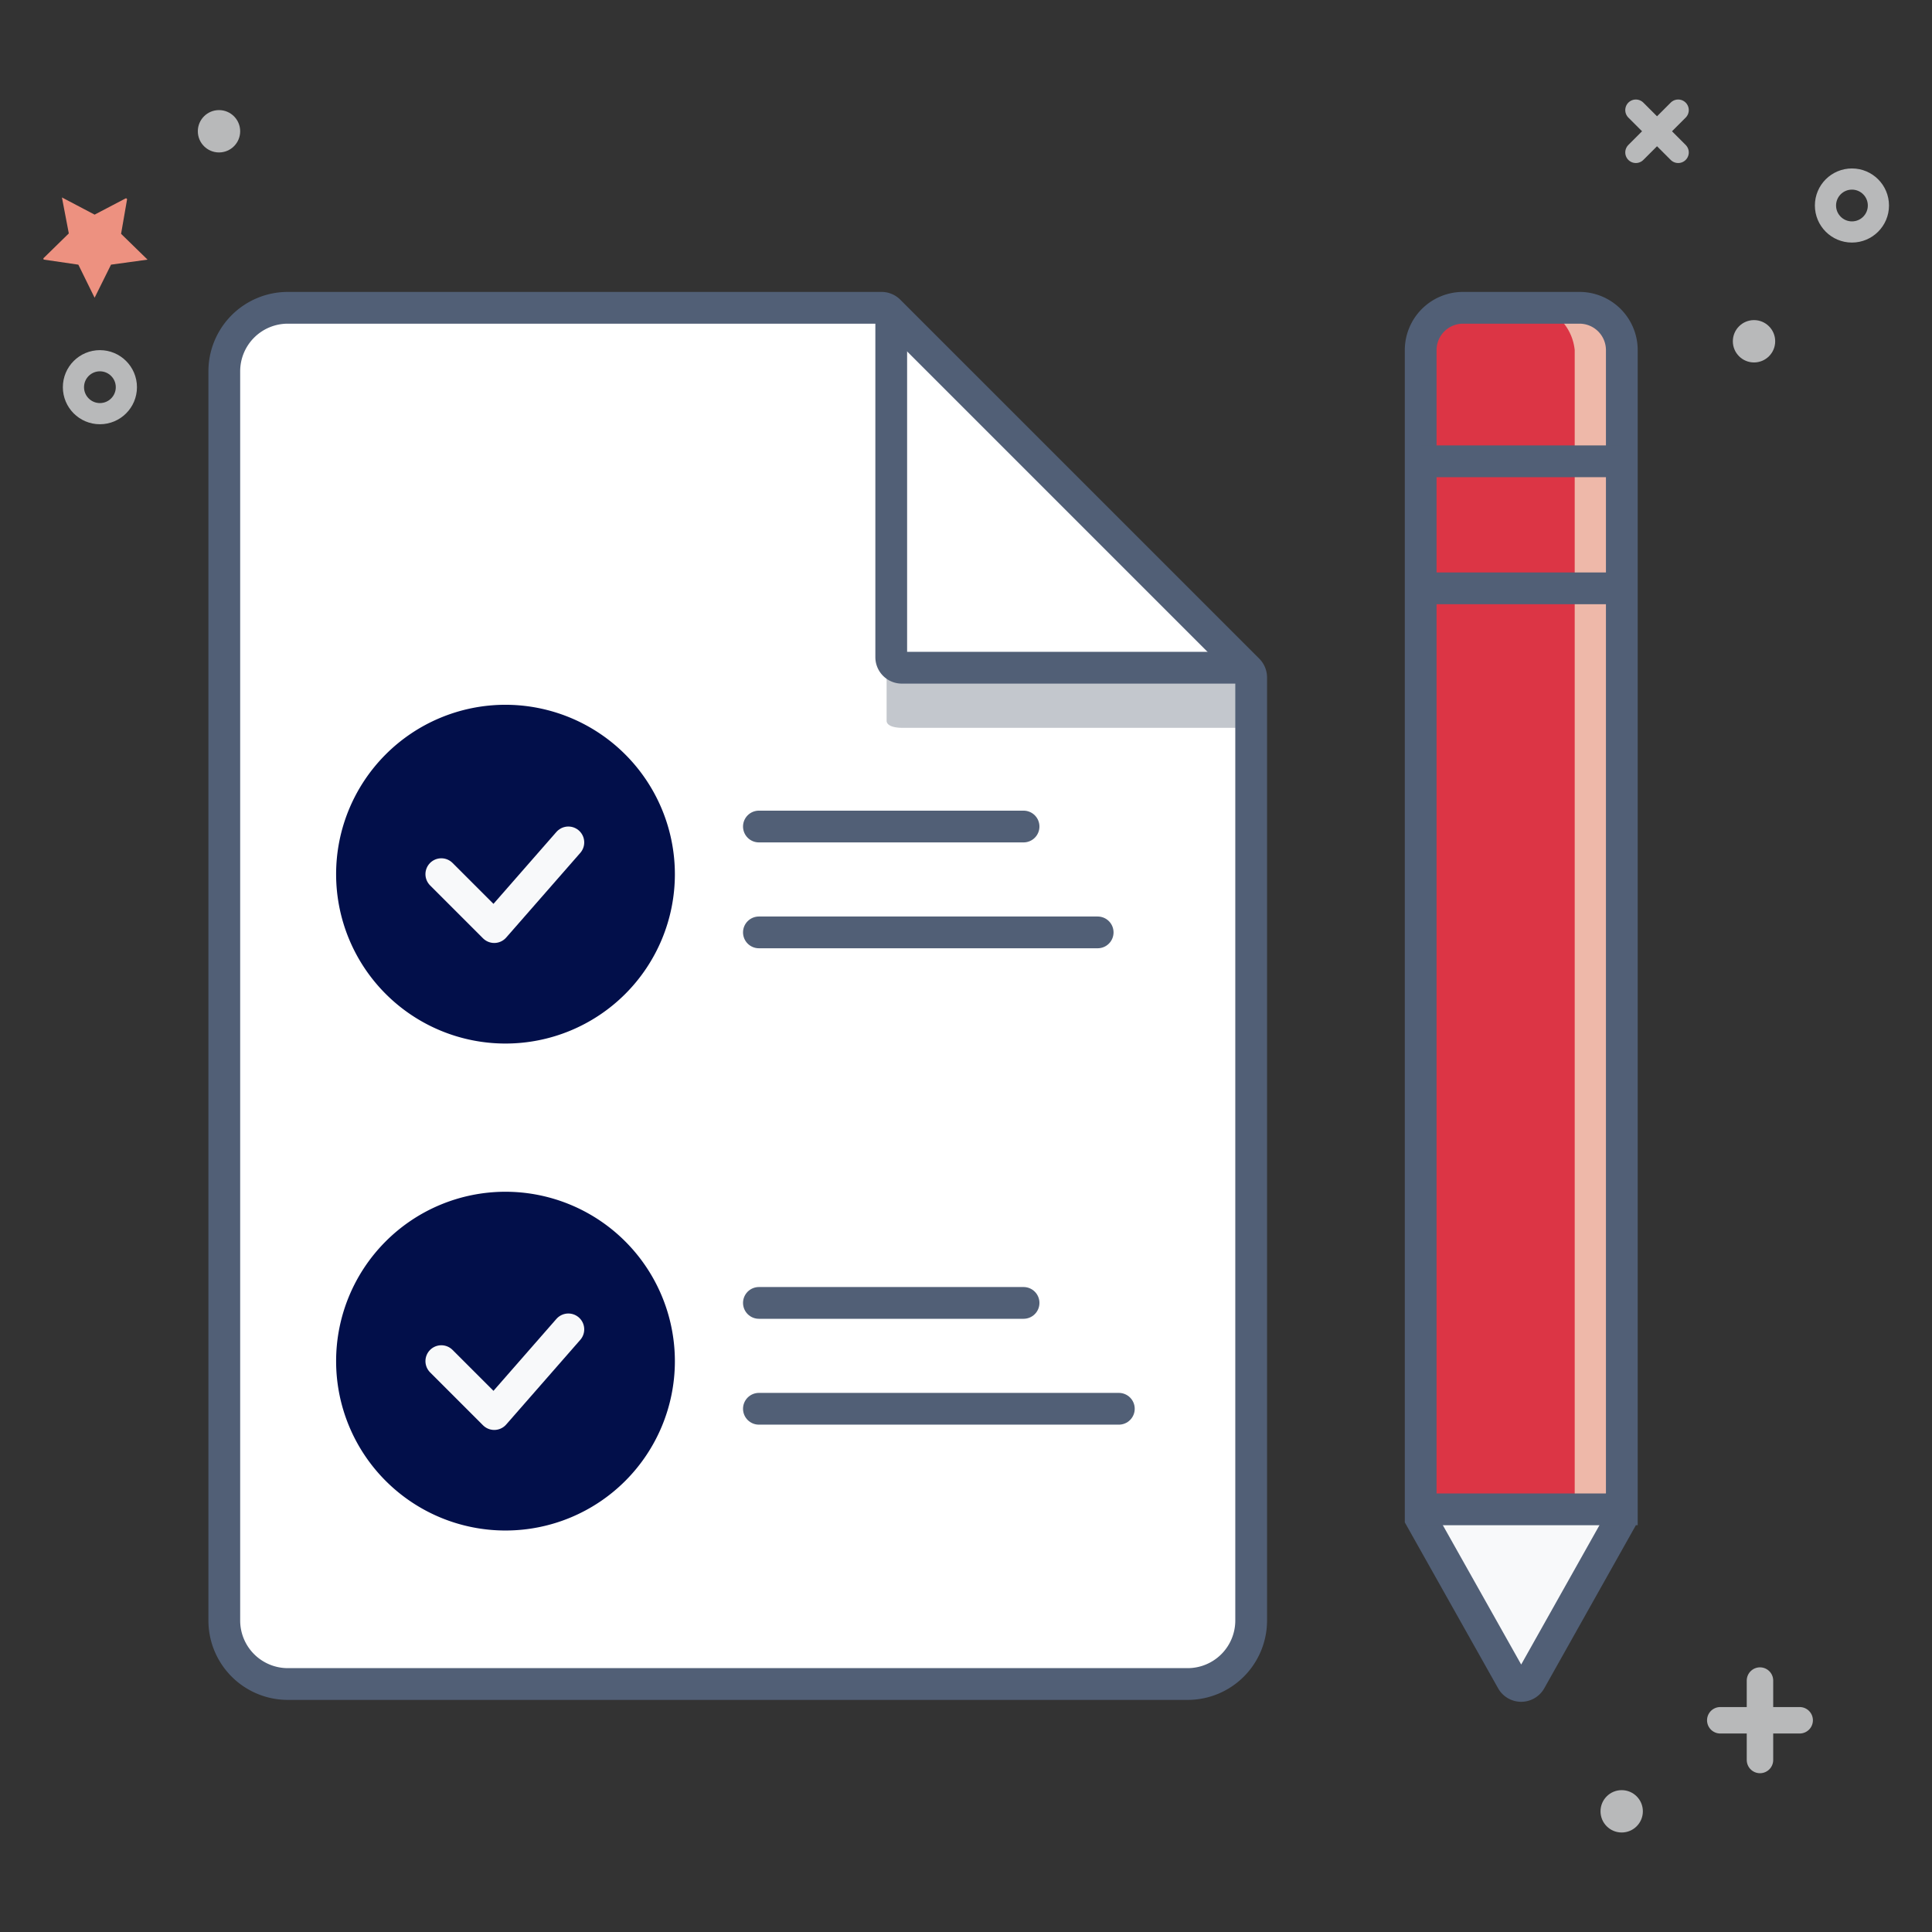 <svg xmlns="http://www.w3.org/2000/svg"  viewBox="0 0 146 146"><rect x="0" y="0" width="146" height="146" fill="#333333" stroke="none"/><title>001-business</title><rect x="0.5" y="0.5" width="145" height="145" fill="none"/><path d="M122.55,114.72L115.65,127a0.8,0.8,0,0,1-1.39,0l-6.9-12.27v-0.66h15.2v0.66Z" fill="#f8f9fa"/><rect x="107.35" y="34.86" width="15.2" height="9.6" fill="#dc3545"/><path d="M122.55,26.46v8.4h-15.2v-8.4a3.2,3.2,0,0,1,3.2-3.2h8.8A3.2,3.2,0,0,1,122.55,26.46Z" fill="#dc3545"/><rect x="107.35" y="44.46" width="15.2" height="69.6" fill="#dc3545"/><path d="M94.15,50.46h-26a0.8,0.8,0,0,1-.8-0.8v-26Z" fill="#fff"/><path d="M94.55,51.19v71.27a4.8,4.8,0,0,1-4.8,4.8h-68a4.8,4.8,0,0,1-4.8-4.8V28.06a4.8,4.8,0,0,1,4.8-4.8H66.63a0.81,0.81,0,0,1,.56.23l0.17,0.17v26a0.8,0.8,0,0,0,.8.8h26l0.17,0.17A0.81,0.81,0,0,1,94.55,51.19ZM49,66.06a10.8,10.8,0,1,0-10.8,10.8A10.8,10.8,0,0,0,49,66.06Zm0,36.8a10.8,10.8,0,1,0-10.8,10.8A10.8,10.8,0,0,0,49,102.86Z" fill="#fff"/><path d="M38.15,53.26A12.8,12.8,0,1,0,51,66.06,12.81,12.81,0,0,0,38.15,53.26Z" fill="#020f4a"/><path d="M38.15,90.06A12.8,12.8,0,1,0,51,102.86,12.81,12.81,0,0,0,38.15,90.06Z" fill="#020f4a"/><line x1="57.35" y1="62.46" x2="77.35" y2="62.46" fill="none" stroke="#515f76" stroke-linecap="round" stroke-miterlimit="10" stroke-width="2.4"/><line x1="57.35" y1="70.46" x2="82.95" y2="70.46" fill="none" stroke="#515f76" stroke-linecap="round" stroke-miterlimit="10" stroke-width="2.4"/><line x1="57.35" y1="98.46" x2="77.35" y2="98.46" fill="none" stroke="#515f76" stroke-linecap="round" stroke-miterlimit="10" stroke-width="2.4"/><line x1="57.35" y1="106.46" x2="84.55" y2="106.46" fill="none" stroke="#515f76" stroke-linecap="round" stroke-miterlimit="10" stroke-width="2.4"/><polyline points="33.35 66.06 37.35 70.06 42.95 63.66" fill="none" stroke="#f8f9fa" stroke-linecap="round" stroke-linejoin="round" stroke-width="2.4"/><polyline points="33.35 102.86 37.35 106.86 42.95 100.46" fill="none" stroke="#f8f9fa" stroke-linecap="round" stroke-linejoin="round" stroke-width="2.4"/><rect x="119" y="44" width="4" height="70" fill="#eeb8a9"/><rect x="119" y="35" width="4" height="9" fill="#eeb8a9"/><line x1="122.55" y1="44.46" x2="107.35" y2="44.46" fill="none" stroke="#515f76" stroke-miterlimit="10" stroke-width="2.4"/><path d="M119.35,23h-4A3.84,3.84,0,0,1,119,26.46V35h4V26.46A3.84,3.84,0,0,0,119.35,23Z" fill="#eeb8a9"/><path d="M122.55,114.06v0.66L115.65,127a0.8,0.8,0,0,1-1.39,0l-6.9-12.27V26.46a3.2,3.2,0,0,1,3.2-3.2h8.8a3.2,3.2,0,0,1,3.2,3.2v87.6Z" fill="none" stroke="#515f76" stroke-miterlimit="10" stroke-width="2.4"/><line x1="107.35" y1="34.86" x2="122.55" y2="34.86" fill="none" stroke="#515f76" stroke-miterlimit="10" stroke-width="2.4"/><line x1="122.55" y1="114.06" x2="107.35" y2="114.06" fill="none" stroke="#515f76" stroke-miterlimit="10" stroke-width="2.4"/><path d="M94.15,52a1.11,1.11,0,0,0,0-.69l0-.3h-26C67.71,51,67,50.9,67,50.46v4c0,0.44.71,0.54,1.15,0.54h26l0,0.3" fill="#c3c7cd"/><path d="M94.15,50.46h-26a0.8,0.8,0,0,1-.8-0.8v-26" fill="none" stroke="#515f76" stroke-miterlimit="10" stroke-width="2.4"/><path d="M67.35,23.66l-0.17-.17a0.81,0.81,0,0,0-.56-0.23H21.75a4.8,4.8,0,0,0-4.8,4.8v94.4a4.8,4.8,0,0,0,4.8,4.8h68a4.8,4.8,0,0,0,4.8-4.8V51.19a0.81,0.81,0,0,0-.23-0.56l-0.17-.17Z" fill="none" stroke="#515f76" stroke-miterlimit="10" stroke-width="2.4"/><line x1="123.62" y1="8.32" x2="126.82" y2="11.52" fill="none" stroke="#b8b9ba" stroke-linecap="round" stroke-miterlimit="10" stroke-width="1.6"/><line x1="126.82" y1="8.32" x2="123.62" y2="11.52" fill="none" stroke="#b8b9ba" stroke-linecap="round" stroke-miterlimit="10" stroke-width="1.6"/><circle cx="139.95" cy="15.53" r="2" fill="none" stroke="#b8b9ba" stroke-linecap="round" stroke-miterlimit="10" stroke-width="1.6"/><circle cx="132.55" cy="25.79" r="1.6" fill="#b8b9ba"/><line x1="133" y1="127" x2="133" y2="133" fill="none" stroke="#b8b9ba" stroke-linecap="round" stroke-miterlimit="10" stroke-width="2"/><line x1="136" y1="130" x2="130" y2="130" fill="none" stroke="#b8b9ba" stroke-linecap="round" stroke-miterlimit="10" stroke-width="2"/><path d="M7.15,16.22L9.48,15a0.08,0.08,0,0,1,.12.08L9.15,17.67l2,1.95L8.39,20l-1.24,2.5L5.92,20l-2.6-.38a0.08,0.08,0,0,1,0-.14l1.88-1.84L4.68,14.92Z" fill="#ed9180"/><circle cx="16.55" cy="9.92" r="1.6" fill="#b8b9ba"/><circle cx="122.55" cy="136.88" r="1.6" fill="#b8b9ba"/><circle cx="7.55" cy="29.26" r="2" fill="none" stroke="#b8b9ba" stroke-linecap="round" stroke-miterlimit="10" stroke-width="1.6"/></svg>